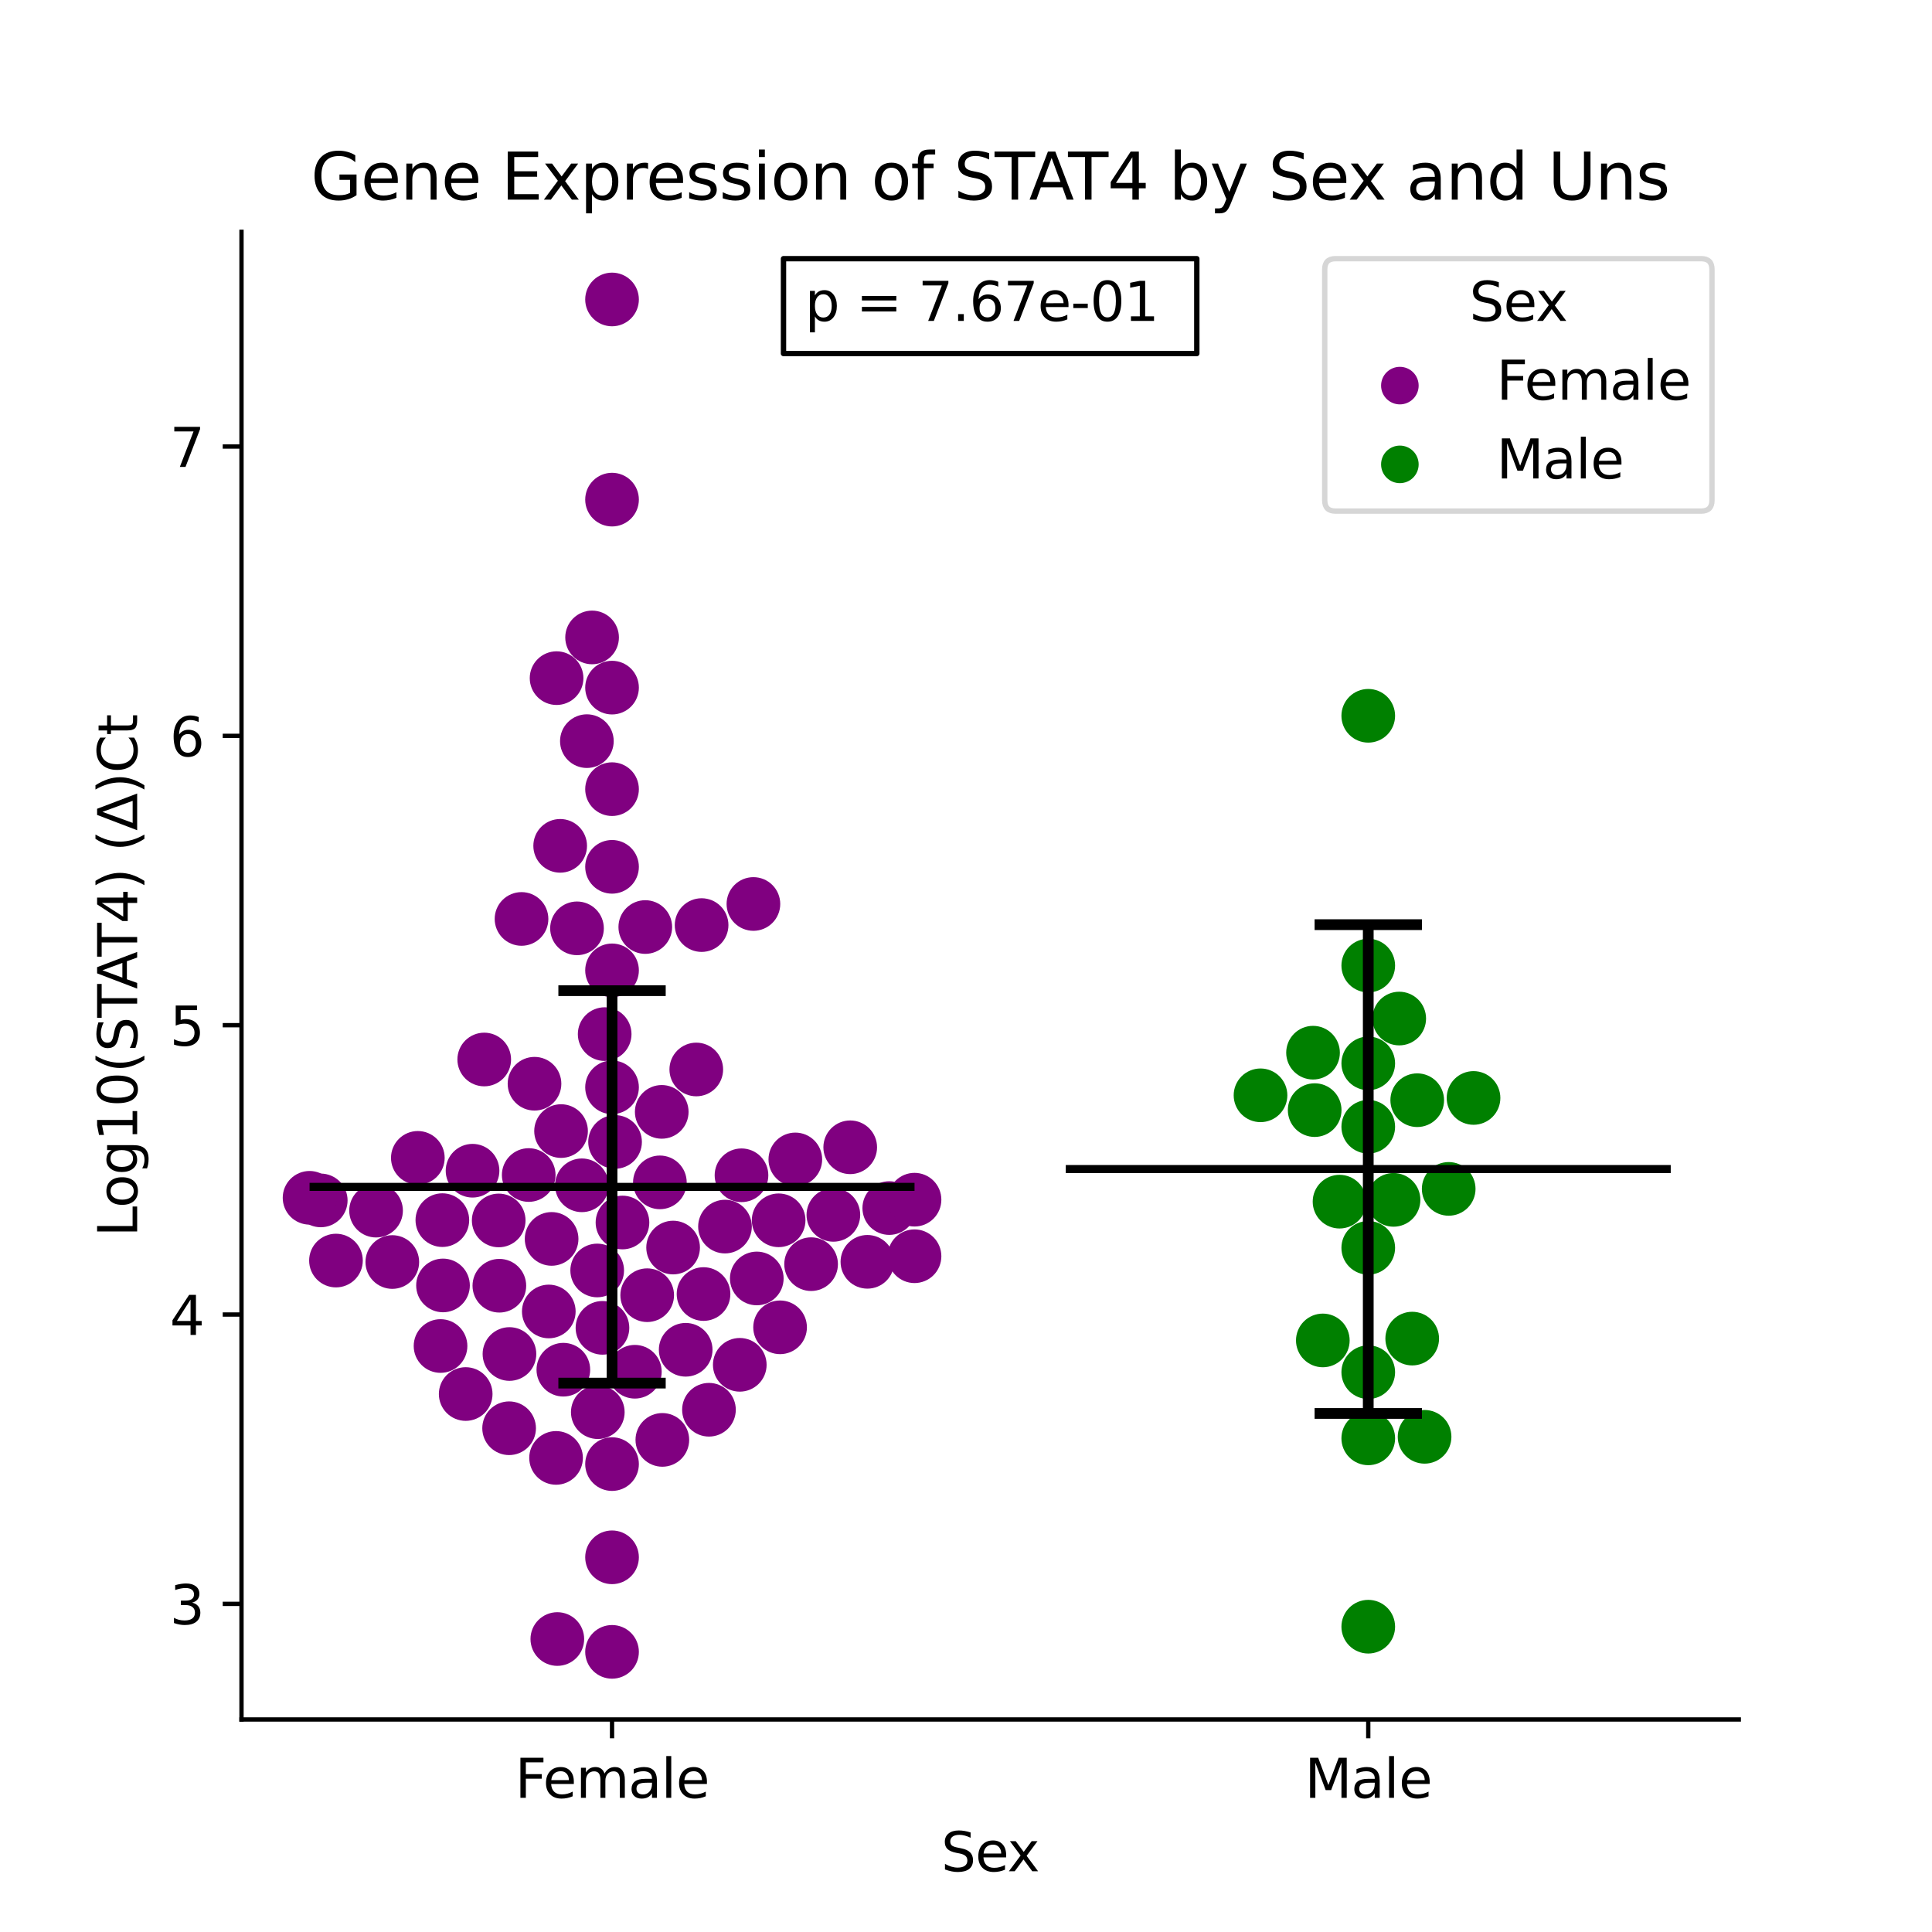 <?xml version="1.0" encoding="utf-8" standalone="no"?>
<!DOCTYPE svg PUBLIC "-//W3C//DTD SVG 1.1//EN"
  "http://www.w3.org/Graphics/SVG/1.1/DTD/svg11.dtd">
<svg xmlns:xlink="http://www.w3.org/1999/xlink" width="360pt" height="360pt" viewBox="0 0 360 360" xmlns="http://www.w3.org/2000/svg" version="1.1">
 <defs>
  <style type="text/css">*{stroke-linejoin: round; stroke-linecap: butt}</style>
 </defs>
 <g id="figure_1">
  <g id="patch_1">
   <path d="M 0 360 
L 360 360 
L 360 0 
L 0 0 
z
" style="fill: #ffffff"/>
  </g>
  <g id="axes_1">
   <g id="patch_2">
    <path d="M 45 320.4 
L 324 320.4 
L 324 43.2 
L 45 43.2 
z
" style="fill: #ffffff"/>
   </g>
   <g id="PathCollection_1">
    <defs>
     <path id="C0_0_5ca55c8f8b" d="M 0 5 
C 1.326 5 2.598 4.473 3.536 3.536 
C 4.473 2.598 5 1.326 5 -0 
C 5 -1.326 4.473 -2.598 3.536 -3.536 
C 2.598 -4.473 1.326 -5 0 -5 
C -1.326 -5 -2.598 -4.473 -3.536 -3.536 
C -4.473 -2.598 -5 -1.326 -5 0 
C -5 1.326 -4.473 2.598 -3.536 3.536 
C -2.598 4.473 -1.326 5 0 5 
z
"/>
    </defs>
    <g clip-path="url(#pc8e0acef42)">
     <use xlink:href="#C0_0_5ca55c8f8b" x="114.045" y="307.8" style="fill: #800080"/>
    </g>
    <g clip-path="url(#pc8e0acef42)">
     <use xlink:href="#C0_0_5ca55c8f8b" x="82.548" y="239.523" style="fill: #800080"/>
    </g>
    <g clip-path="url(#pc8e0acef42)">
     <use xlink:href="#C0_0_5ca55c8f8b" x="145.357" y="247.326" style="fill: #800080"/>
    </g>
    <g clip-path="url(#pc8e0acef42)">
     <use xlink:href="#C0_0_5ca55c8f8b" x="94.93" y="252.3" style="fill: #800080"/>
    </g>
    <g clip-path="url(#pc8e0acef42)">
     <use xlink:href="#C0_0_5ca55c8f8b" x="103.85" y="305.41" style="fill: #800080"/>
    </g>
    <g clip-path="url(#pc8e0acef42)">
     <use xlink:href="#C0_0_5ca55c8f8b" x="73.1" y="235.16" style="fill: #800080"/>
    </g>
    <g clip-path="url(#pc8e0acef42)">
     <use xlink:href="#C0_0_5ca55c8f8b" x="155.287" y="226.373" style="fill: #800080"/>
    </g>
    <g clip-path="url(#pc8e0acef42)">
     <use xlink:href="#C0_0_5ca55c8f8b" x="138.167" y="218.996" style="fill: #800080"/>
    </g>
    <g clip-path="url(#pc8e0acef42)">
     <use xlink:href="#C0_0_5ca55c8f8b" x="114.045" y="147.048" style="fill: #800080"/>
    </g>
    <g clip-path="url(#pc8e0acef42)">
     <use xlink:href="#C0_0_5ca55c8f8b" x="137.846" y="254.313" style="fill: #800080"/>
    </g>
    <g clip-path="url(#pc8e0acef42)">
     <use xlink:href="#C0_0_5ca55c8f8b" x="161.627" y="235.121" style="fill: #800080"/>
    </g>
    <g clip-path="url(#pc8e0acef42)">
     <use xlink:href="#C0_0_5ca55c8f8b" x="86.775" y="259.758" style="fill: #800080"/>
    </g>
    <g clip-path="url(#pc8e0acef42)">
     <use xlink:href="#C0_0_5ca55c8f8b" x="59.766" y="223.68" style="fill: #800080"/>
    </g>
    <g clip-path="url(#pc8e0acef42)">
     <use xlink:href="#C0_0_5ca55c8f8b" x="120.595" y="241.343" style="fill: #800080"/>
    </g>
    <g clip-path="url(#pc8e0acef42)">
     <use xlink:href="#C0_0_5ca55c8f8b" x="125.424" y="232.463" style="fill: #800080"/>
    </g>
    <g clip-path="url(#pc8e0acef42)">
     <use xlink:href="#C0_0_5ca55c8f8b" x="123.305" y="207.181" style="fill: #800080"/>
    </g>
    <g clip-path="url(#pc8e0acef42)">
     <use xlink:href="#C0_0_5ca55c8f8b" x="114.045" y="93.099" style="fill: #800080"/>
    </g>
    <g clip-path="url(#pc8e0acef42)">
     <use xlink:href="#C0_0_5ca55c8f8b" x="97.178" y="171.231" style="fill: #800080"/>
    </g>
    <g clip-path="url(#pc8e0acef42)">
     <use xlink:href="#C0_0_5ca55c8f8b" x="170.409" y="234.081" style="fill: #800080"/>
    </g>
    <g clip-path="url(#pc8e0acef42)">
     <use xlink:href="#C0_0_5ca55c8f8b" x="112.672" y="192.692" style="fill: #800080"/>
    </g>
    <g clip-path="url(#pc8e0acef42)">
     <use xlink:href="#C0_0_5ca55c8f8b" x="129.742" y="199.281" style="fill: #800080"/>
    </g>
    <g clip-path="url(#pc8e0acef42)">
     <use xlink:href="#C0_0_5ca55c8f8b" x="77.858" y="215.75" style="fill: #800080"/>
    </g>
    <g clip-path="url(#pc8e0acef42)">
     <use xlink:href="#C0_0_5ca55c8f8b" x="115.989" y="227.796" style="fill: #800080"/>
    </g>
    <g clip-path="url(#pc8e0acef42)">
     <use xlink:href="#C0_0_5ca55c8f8b" x="102.26" y="244.374" style="fill: #800080"/>
    </g>
    <g clip-path="url(#pc8e0acef42)">
     <use xlink:href="#C0_0_5ca55c8f8b" x="131.093" y="241.126" style="fill: #800080"/>
    </g>
    <g clip-path="url(#pc8e0acef42)">
     <use xlink:href="#C0_0_5ca55c8f8b" x="127.767" y="251.511" style="fill: #800080"/>
    </g>
    <g clip-path="url(#pc8e0acef42)">
     <use xlink:href="#C0_0_5ca55c8f8b" x="165.702" y="225.105" style="fill: #800080"/>
    </g>
    <g clip-path="url(#pc8e0acef42)">
     <use xlink:href="#C0_0_5ca55c8f8b" x="88.052" y="218.147" style="fill: #800080"/>
    </g>
    <g clip-path="url(#pc8e0acef42)">
     <use xlink:href="#C0_0_5ca55c8f8b" x="109.356" y="138.101" style="fill: #800080"/>
    </g>
    <g clip-path="url(#pc8e0acef42)">
     <use xlink:href="#C0_0_5ca55c8f8b" x="140.388" y="168.444" style="fill: #800080"/>
    </g>
    <g clip-path="url(#pc8e0acef42)">
     <use xlink:href="#C0_0_5ca55c8f8b" x="114.045" y="161.521" style="fill: #800080"/>
    </g>
    <g clip-path="url(#pc8e0acef42)">
     <use xlink:href="#C0_0_5ca55c8f8b" x="103.711" y="126.362" style="fill: #800080"/>
    </g>
    <g clip-path="url(#pc8e0acef42)">
     <use xlink:href="#C0_0_5ca55c8f8b" x="108.421" y="220.864" style="fill: #800080"/>
    </g>
    <g clip-path="url(#pc8e0acef42)">
     <use xlink:href="#C0_0_5ca55c8f8b" x="103.615" y="271.66" style="fill: #800080"/>
    </g>
    <g clip-path="url(#pc8e0acef42)">
     <use xlink:href="#C0_0_5ca55c8f8b" x="90.23" y="197.422" style="fill: #800080"/>
    </g>
    <g clip-path="url(#pc8e0acef42)">
     <use xlink:href="#C0_0_5ca55c8f8b" x="114.045" y="55.8" style="fill: #800080"/>
    </g>
    <g clip-path="url(#pc8e0acef42)">
     <use xlink:href="#C0_0_5ca55c8f8b" x="114.045" y="180.814" style="fill: #800080"/>
    </g>
    <g clip-path="url(#pc8e0acef42)">
     <use xlink:href="#C0_0_5ca55c8f8b" x="110.327" y="118.777" style="fill: #800080"/>
    </g>
    <g clip-path="url(#pc8e0acef42)">
     <use xlink:href="#C0_0_5ca55c8f8b" x="132.105" y="262.686" style="fill: #800080"/>
    </g>
    <g clip-path="url(#pc8e0acef42)">
     <use xlink:href="#C0_0_5ca55c8f8b" x="170.409" y="223.544" style="fill: #800080"/>
    </g>
    <g clip-path="url(#pc8e0acef42)">
     <use xlink:href="#C0_0_5ca55c8f8b" x="141.016" y="238.221" style="fill: #800080"/>
    </g>
    <g clip-path="url(#pc8e0acef42)">
     <use xlink:href="#C0_0_5ca55c8f8b" x="112.26" y="247.424" style="fill: #800080"/>
    </g>
    <g clip-path="url(#pc8e0acef42)">
     <use xlink:href="#C0_0_5ca55c8f8b" x="104.545" y="210.759" style="fill: #800080"/>
    </g>
    <g clip-path="url(#pc8e0acef42)">
     <use xlink:href="#C0_0_5ca55c8f8b" x="151.137" y="235.559" style="fill: #800080"/>
    </g>
    <g clip-path="url(#pc8e0acef42)">
     <use xlink:href="#C0_0_5ca55c8f8b" x="123.418" y="268.303" style="fill: #800080"/>
    </g>
    <g clip-path="url(#pc8e0acef42)">
     <use xlink:href="#C0_0_5ca55c8f8b" x="114.045" y="290.182" style="fill: #800080"/>
    </g>
    <g clip-path="url(#pc8e0acef42)">
     <use xlink:href="#C0_0_5ca55c8f8b" x="93.047" y="239.576" style="fill: #800080"/>
    </g>
    <g clip-path="url(#pc8e0acef42)">
     <use xlink:href="#C0_0_5ca55c8f8b" x="99.598" y="201.938" style="fill: #800080"/>
    </g>
    <g clip-path="url(#pc8e0acef42)">
     <use xlink:href="#C0_0_5ca55c8f8b" x="120.24" y="172.74" style="fill: #800080"/>
    </g>
    <g clip-path="url(#pc8e0acef42)">
     <use xlink:href="#C0_0_5ca55c8f8b" x="98.518" y="218.948" style="fill: #800080"/>
    </g>
    <g clip-path="url(#pc8e0acef42)">
     <use xlink:href="#C0_0_5ca55c8f8b" x="111.39" y="263.137" style="fill: #800080"/>
    </g>
    <g clip-path="url(#pc8e0acef42)">
     <use xlink:href="#C0_0_5ca55c8f8b" x="135.09" y="228.557" style="fill: #800080"/>
    </g>
    <g clip-path="url(#pc8e0acef42)">
     <use xlink:href="#C0_0_5ca55c8f8b" x="82.426" y="227.355" style="fill: #800080"/>
    </g>
    <g clip-path="url(#pc8e0acef42)">
     <use xlink:href="#C0_0_5ca55c8f8b" x="158.426" y="213.78" style="fill: #800080"/>
    </g>
    <g clip-path="url(#pc8e0acef42)">
     <use xlink:href="#C0_0_5ca55c8f8b" x="130.733" y="172.376" style="fill: #800080"/>
    </g>
    <g clip-path="url(#pc8e0acef42)">
     <use xlink:href="#C0_0_5ca55c8f8b" x="122.959" y="220.317" style="fill: #800080"/>
    </g>
    <g clip-path="url(#pc8e0acef42)">
     <use xlink:href="#C0_0_5ca55c8f8b" x="114.608" y="212.784" style="fill: #800080"/>
    </g>
    <g clip-path="url(#pc8e0acef42)">
     <use xlink:href="#C0_0_5ca55c8f8b" x="104.971" y="255.223" style="fill: #800080"/>
    </g>
    <g clip-path="url(#pc8e0acef42)">
     <use xlink:href="#C0_0_5ca55c8f8b" x="145.087" y="227.386" style="fill: #800080"/>
    </g>
    <g clip-path="url(#pc8e0acef42)">
     <use xlink:href="#C0_0_5ca55c8f8b" x="62.603" y="234.889" style="fill: #800080"/>
    </g>
    <g clip-path="url(#pc8e0acef42)">
     <use xlink:href="#C0_0_5ca55c8f8b" x="148.198" y="216.042" style="fill: #800080"/>
    </g>
    <g clip-path="url(#pc8e0acef42)">
     <use xlink:href="#C0_0_5ca55c8f8b" x="102.785" y="230.852" style="fill: #800080"/>
    </g>
    <g clip-path="url(#pc8e0acef42)">
     <use xlink:href="#C0_0_5ca55c8f8b" x="107.516" y="172.983" style="fill: #800080"/>
    </g>
    <g clip-path="url(#pc8e0acef42)">
     <use xlink:href="#C0_0_5ca55c8f8b" x="57.682" y="223.194" style="fill: #800080"/>
    </g>
    <g clip-path="url(#pc8e0acef42)">
     <use xlink:href="#C0_0_5ca55c8f8b" x="114.045" y="128.129" style="fill: #800080"/>
    </g>
    <g clip-path="url(#pc8e0acef42)">
     <use xlink:href="#C0_0_5ca55c8f8b" x="104.381" y="157.611" style="fill: #800080"/>
    </g>
    <g clip-path="url(#pc8e0acef42)">
     <use xlink:href="#C0_0_5ca55c8f8b" x="82.088" y="250.81" style="fill: #800080"/>
    </g>
    <g clip-path="url(#pc8e0acef42)">
     <use xlink:href="#C0_0_5ca55c8f8b" x="114.045" y="202.606" style="fill: #800080"/>
    </g>
    <g clip-path="url(#pc8e0acef42)">
     <use xlink:href="#C0_0_5ca55c8f8b" x="94.866" y="266.132" style="fill: #800080"/>
    </g>
    <g clip-path="url(#pc8e0acef42)">
     <use xlink:href="#C0_0_5ca55c8f8b" x="111.278" y="236.733" style="fill: #800080"/>
    </g>
    <g clip-path="url(#pc8e0acef42)">
     <use xlink:href="#C0_0_5ca55c8f8b" x="70.074" y="225.584" style="fill: #800080"/>
    </g>
    <g clip-path="url(#pc8e0acef42)">
     <use xlink:href="#C0_0_5ca55c8f8b" x="114.045" y="272.812" style="fill: #800080"/>
    </g>
    <g clip-path="url(#pc8e0acef42)">
     <use xlink:href="#C0_0_5ca55c8f8b" x="118.297" y="255.605" style="fill: #800080"/>
    </g>
    <g clip-path="url(#pc8e0acef42)">
     <use xlink:href="#C0_0_5ca55c8f8b" x="92.926" y="227.412" style="fill: #800080"/>
    </g>
   </g>
   <g id="PathCollection_2">
    <defs>
     <path id="C1_0_d910b6d904" d="M 0 5 
C 1.326 5 2.598 4.473 3.536 3.536 
C 4.473 2.598 5 1.326 5 -0 
C 5 -1.326 4.473 -2.598 3.536 -3.536 
C 2.598 -4.473 1.326 -5 0 -5 
C -1.326 -5 -2.598 -4.473 -3.536 -3.536 
C -4.473 -2.598 -5 -1.326 -5 0 
C -5 1.326 -4.473 2.598 -3.536 3.536 
C -2.598 4.473 -1.326 5 0 5 
z
"/>
    </defs>
    <g clip-path="url(#pc8e0acef42)">
     <use xlink:href="#C1_0_d910b6d904" x="265.45" y="267.73" style="fill: #008000"/>
    </g>
    <g clip-path="url(#pc8e0acef42)">
     <use xlink:href="#C1_0_d910b6d904" x="264.08" y="205.006" style="fill: #008000"/>
    </g>
    <g clip-path="url(#pc8e0acef42)">
     <use xlink:href="#C1_0_d910b6d904" x="254.955" y="268.016" style="fill: #008000"/>
    </g>
    <g clip-path="url(#pc8e0acef42)">
     <use xlink:href="#C1_0_d910b6d904" x="244.971" y="206.854" style="fill: #008000"/>
    </g>
    <g clip-path="url(#pc8e0acef42)">
     <use xlink:href="#C1_0_d910b6d904" x="254.955" y="303.111" style="fill: #008000"/>
    </g>
    <g clip-path="url(#pc8e0acef42)">
     <use xlink:href="#C1_0_d910b6d904" x="260.726" y="189.792" style="fill: #008000"/>
    </g>
    <g clip-path="url(#pc8e0acef42)">
     <use xlink:href="#C1_0_d910b6d904" x="263.145" y="249.429" style="fill: #008000"/>
    </g>
    <g clip-path="url(#pc8e0acef42)">
     <use xlink:href="#C1_0_d910b6d904" x="254.955" y="232.516" style="fill: #008000"/>
    </g>
    <g clip-path="url(#pc8e0acef42)">
     <use xlink:href="#C1_0_d910b6d904" x="249.603" y="223.912" style="fill: #008000"/>
    </g>
    <g clip-path="url(#pc8e0acef42)">
     <use xlink:href="#C1_0_d910b6d904" x="244.665" y="196.152" style="fill: #008000"/>
    </g>
    <g clip-path="url(#pc8e0acef42)">
     <use xlink:href="#C1_0_d910b6d904" x="234.879" y="204.095" style="fill: #008000"/>
    </g>
    <g clip-path="url(#pc8e0acef42)">
     <use xlink:href="#C1_0_d910b6d904" x="254.955" y="179.922" style="fill: #008000"/>
    </g>
    <g clip-path="url(#pc8e0acef42)">
     <use xlink:href="#C1_0_d910b6d904" x="254.955" y="209.953" style="fill: #008000"/>
    </g>
    <g clip-path="url(#pc8e0acef42)">
     <use xlink:href="#C1_0_d910b6d904" x="254.955" y="198.145" style="fill: #008000"/>
    </g>
    <g clip-path="url(#pc8e0acef42)">
     <use xlink:href="#C1_0_d910b6d904" x="254.955" y="255.686" style="fill: #008000"/>
    </g>
    <g clip-path="url(#pc8e0acef42)">
     <use xlink:href="#C1_0_d910b6d904" x="274.571" y="204.588" style="fill: #008000"/>
    </g>
    <g clip-path="url(#pc8e0acef42)">
     <use xlink:href="#C1_0_d910b6d904" x="246.49" y="249.77" style="fill: #008000"/>
    </g>
    <g clip-path="url(#pc8e0acef42)">
     <use xlink:href="#C1_0_d910b6d904" x="269.943" y="221.532" style="fill: #008000"/>
    </g>
    <g clip-path="url(#pc8e0acef42)">
     <use xlink:href="#C1_0_d910b6d904" x="259.666" y="223.579" style="fill: #008000"/>
    </g>
    <g clip-path="url(#pc8e0acef42)">
     <use xlink:href="#C1_0_d910b6d904" x="254.955" y="133.377" style="fill: #008000"/>
    </g>
   </g>
   <g id="PathCollection_3"/>
   <g id="PathCollection_4"/>
   <g id="matplotlib.axis_1">
    <g id="xtick_1">
     <g id="line2d_1">
      <defs>
       <path id="m6d4bec079f" d="M 0 0 
L 0 3.5 
" style="stroke: #000000; stroke-width: 0.8"/>
      </defs>
      <g>
       <use xlink:href="#m6d4bec079f" x="114.045" y="320.4" style="stroke: #000000; stroke-width: 0.8"/>
      </g>
     </g>
     <g id="text_1">
      <!-- Female -->
      <g transform="translate(95.968 334.998) scale(0.1 -0.1)">
       <defs>
        <path id="DejaVuSans-46" d="M 628 4666 
L 3309 4666 
L 3309 4134 
L 1259 4134 
L 1259 2759 
L 3109 2759 
L 3109 2228 
L 1259 2228 
L 1259 0 
L 628 0 
L 628 4666 
z
" transform="scale(0.016)"/>
        <path id="DejaVuSans-65" d="M 3597 1894 
L 3597 1613 
L 953 1613 
Q 991 1019 1311 708 
Q 1631 397 2203 397 
Q 2534 397 2845 478 
Q 3156 559 3463 722 
L 3463 178 
Q 3153 47 2828 -22 
Q 2503 -91 2169 -91 
Q 1331 -91 842 396 
Q 353 884 353 1716 
Q 353 2575 817 3079 
Q 1281 3584 2069 3584 
Q 2775 3584 3186 3129 
Q 3597 2675 3597 1894 
z
M 3022 2063 
Q 3016 2534 2758 2815 
Q 2500 3097 2075 3097 
Q 1594 3097 1305 2825 
Q 1016 2553 972 2059 
L 3022 2063 
z
" transform="scale(0.016)"/>
        <path id="DejaVuSans-6d" d="M 3328 2828 
Q 3544 3216 3844 3400 
Q 4144 3584 4550 3584 
Q 5097 3584 5394 3201 
Q 5691 2819 5691 2113 
L 5691 0 
L 5113 0 
L 5113 2094 
Q 5113 2597 4934 2840 
Q 4756 3084 4391 3084 
Q 3944 3084 3684 2787 
Q 3425 2491 3425 1978 
L 3425 0 
L 2847 0 
L 2847 2094 
Q 2847 2600 2669 2842 
Q 2491 3084 2119 3084 
Q 1678 3084 1418 2786 
Q 1159 2488 1159 1978 
L 1159 0 
L 581 0 
L 581 3500 
L 1159 3500 
L 1159 2956 
Q 1356 3278 1631 3431 
Q 1906 3584 2284 3584 
Q 2666 3584 2933 3390 
Q 3200 3197 3328 2828 
z
" transform="scale(0.016)"/>
        <path id="DejaVuSans-61" d="M 2194 1759 
Q 1497 1759 1228 1600 
Q 959 1441 959 1056 
Q 959 750 1161 570 
Q 1363 391 1709 391 
Q 2188 391 2477 730 
Q 2766 1069 2766 1631 
L 2766 1759 
L 2194 1759 
z
M 3341 1997 
L 3341 0 
L 2766 0 
L 2766 531 
Q 2569 213 2275 61 
Q 1981 -91 1556 -91 
Q 1019 -91 701 211 
Q 384 513 384 1019 
Q 384 1609 779 1909 
Q 1175 2209 1959 2209 
L 2766 2209 
L 2766 2266 
Q 2766 2663 2505 2880 
Q 2244 3097 1772 3097 
Q 1472 3097 1187 3025 
Q 903 2953 641 2809 
L 641 3341 
Q 956 3463 1253 3523 
Q 1550 3584 1831 3584 
Q 2591 3584 2966 3190 
Q 3341 2797 3341 1997 
z
" transform="scale(0.016)"/>
        <path id="DejaVuSans-6c" d="M 603 4863 
L 1178 4863 
L 1178 0 
L 603 0 
L 603 4863 
z
" transform="scale(0.016)"/>
       </defs>
       <use xlink:href="#DejaVuSans-46"/>
       <use xlink:href="#DejaVuSans-65" x="52.02"/>
       <use xlink:href="#DejaVuSans-6d" x="113.543"/>
       <use xlink:href="#DejaVuSans-61" x="210.955"/>
       <use xlink:href="#DejaVuSans-6c" x="272.234"/>
       <use xlink:href="#DejaVuSans-65" x="300.018"/>
      </g>
     </g>
    </g>
    <g id="xtick_2">
     <g id="line2d_2">
      <g>
       <use xlink:href="#m6d4bec079f" x="254.955" y="320.4" style="stroke: #000000; stroke-width: 0.8"/>
      </g>
     </g>
     <g id="text_2">
      <!-- Male -->
      <g transform="translate(243.111 334.998) scale(0.1 -0.1)">
       <defs>
        <path id="DejaVuSans-4d" d="M 628 4666 
L 1569 4666 
L 2759 1491 
L 3956 4666 
L 4897 4666 
L 4897 0 
L 4281 0 
L 4281 4097 
L 3078 897 
L 2444 897 
L 1241 4097 
L 1241 0 
L 628 0 
L 628 4666 
z
" transform="scale(0.016)"/>
       </defs>
       <use xlink:href="#DejaVuSans-4d"/>
       <use xlink:href="#DejaVuSans-61" x="86.279"/>
       <use xlink:href="#DejaVuSans-6c" x="147.559"/>
       <use xlink:href="#DejaVuSans-65" x="175.342"/>
      </g>
     </g>
    </g>
    <g id="text_3">
     <!-- Sex -->
     <g transform="translate(175.377 348.677) scale(0.1 -0.1)">
      <defs>
       <path id="DejaVuSans-53" d="M 3425 4513 
L 3425 3897 
Q 3066 4069 2747 4153 
Q 2428 4238 2131 4238 
Q 1616 4238 1336 4038 
Q 1056 3838 1056 3469 
Q 1056 3159 1242 3001 
Q 1428 2844 1947 2747 
L 2328 2669 
Q 3034 2534 3370 2195 
Q 3706 1856 3706 1288 
Q 3706 609 3251 259 
Q 2797 -91 1919 -91 
Q 1588 -91 1214 -16 
Q 841 59 441 206 
L 441 856 
Q 825 641 1194 531 
Q 1563 422 1919 422 
Q 2459 422 2753 634 
Q 3047 847 3047 1241 
Q 3047 1584 2836 1778 
Q 2625 1972 2144 2069 
L 1759 2144 
Q 1053 2284 737 2584 
Q 422 2884 422 3419 
Q 422 4038 858 4394 
Q 1294 4750 2059 4750 
Q 2388 4750 2728 4690 
Q 3069 4631 3425 4513 
z
" transform="scale(0.016)"/>
       <path id="DejaVuSans-78" d="M 3513 3500 
L 2247 1797 
L 3578 0 
L 2900 0 
L 1881 1375 
L 863 0 
L 184 0 
L 1544 1831 
L 300 3500 
L 978 3500 
L 1906 2253 
L 2834 3500 
L 3513 3500 
z
" transform="scale(0.016)"/>
      </defs>
      <use xlink:href="#DejaVuSans-53"/>
      <use xlink:href="#DejaVuSans-65" x="63.477"/>
      <use xlink:href="#DejaVuSans-78" x="123.25"/>
     </g>
    </g>
   </g>
   <g id="matplotlib.axis_2">
    <g id="ytick_1">
     <g id="line2d_3">
      <defs>
       <path id="me647a644c4" d="M 0 0 
L -3.5 0 
" style="stroke: #000000; stroke-width: 0.8"/>
      </defs>
      <g>
       <use xlink:href="#me647a644c4" x="45" y="298.856" style="stroke: #000000; stroke-width: 0.8"/>
      </g>
     </g>
     <g id="text_4">
      <!-- 3 -->
      <g transform="translate(31.637 302.655) scale(0.1 -0.1)">
       <defs>
        <path id="DejaVuSans-33" d="M 2597 2516 
Q 3050 2419 3304 2112 
Q 3559 1806 3559 1356 
Q 3559 666 3084 287 
Q 2609 -91 1734 -91 
Q 1441 -91 1130 -33 
Q 819 25 488 141 
L 488 750 
Q 750 597 1062 519 
Q 1375 441 1716 441 
Q 2309 441 2620 675 
Q 2931 909 2931 1356 
Q 2931 1769 2642 2001 
Q 2353 2234 1838 2234 
L 1294 2234 
L 1294 2753 
L 1863 2753 
Q 2328 2753 2575 2939 
Q 2822 3125 2822 3475 
Q 2822 3834 2567 4026 
Q 2313 4219 1838 4219 
Q 1578 4219 1281 4162 
Q 984 4106 628 3988 
L 628 4550 
Q 988 4650 1302 4700 
Q 1616 4750 1894 4750 
Q 2613 4750 3031 4423 
Q 3450 4097 3450 3541 
Q 3450 3153 3228 2886 
Q 3006 2619 2597 2516 
z
" transform="scale(0.016)"/>
       </defs>
       <use xlink:href="#DejaVuSans-33"/>
      </g>
     </g>
    </g>
    <g id="ytick_2">
     <g id="line2d_4">
      <g>
       <use xlink:href="#me647a644c4" x="45" y="244.943" style="stroke: #000000; stroke-width: 0.8"/>
      </g>
     </g>
     <g id="text_5">
      <!-- 4 -->
      <g transform="translate(31.637 248.742) scale(0.1 -0.1)">
       <defs>
        <path id="DejaVuSans-34" d="M 2419 4116 
L 825 1625 
L 2419 1625 
L 2419 4116 
z
M 2253 4666 
L 3047 4666 
L 3047 1625 
L 3713 1625 
L 3713 1100 
L 3047 1100 
L 3047 0 
L 2419 0 
L 2419 1100 
L 313 1100 
L 313 1709 
L 2253 4666 
z
" transform="scale(0.016)"/>
       </defs>
       <use xlink:href="#DejaVuSans-34"/>
      </g>
     </g>
    </g>
    <g id="ytick_3">
     <g id="line2d_5">
      <g>
       <use xlink:href="#me647a644c4" x="45" y="191.03" style="stroke: #000000; stroke-width: 0.8"/>
      </g>
     </g>
     <g id="text_6">
      <!-- 5 -->
      <g transform="translate(31.637 194.829) scale(0.1 -0.1)">
       <defs>
        <path id="DejaVuSans-35" d="M 691 4666 
L 3169 4666 
L 3169 4134 
L 1269 4134 
L 1269 2991 
Q 1406 3038 1543 3061 
Q 1681 3084 1819 3084 
Q 2600 3084 3056 2656 
Q 3513 2228 3513 1497 
Q 3513 744 3044 326 
Q 2575 -91 1722 -91 
Q 1428 -91 1123 -41 
Q 819 9 494 109 
L 494 744 
Q 775 591 1075 516 
Q 1375 441 1709 441 
Q 2250 441 2565 725 
Q 2881 1009 2881 1497 
Q 2881 1984 2565 2268 
Q 2250 2553 1709 2553 
Q 1456 2553 1204 2497 
Q 953 2441 691 2322 
L 691 4666 
z
" transform="scale(0.016)"/>
       </defs>
       <use xlink:href="#DejaVuSans-35"/>
      </g>
     </g>
    </g>
    <g id="ytick_4">
     <g id="line2d_6">
      <g>
       <use xlink:href="#me647a644c4" x="45" y="137.117" style="stroke: #000000; stroke-width: 0.8"/>
      </g>
     </g>
     <g id="text_7">
      <!-- 6 -->
      <g transform="translate(31.637 140.916) scale(0.1 -0.1)">
       <defs>
        <path id="DejaVuSans-36" d="M 2113 2584 
Q 1688 2584 1439 2293 
Q 1191 2003 1191 1497 
Q 1191 994 1439 701 
Q 1688 409 2113 409 
Q 2538 409 2786 701 
Q 3034 994 3034 1497 
Q 3034 2003 2786 2293 
Q 2538 2584 2113 2584 
z
M 3366 4563 
L 3366 3988 
Q 3128 4100 2886 4159 
Q 2644 4219 2406 4219 
Q 1781 4219 1451 3797 
Q 1122 3375 1075 2522 
Q 1259 2794 1537 2939 
Q 1816 3084 2150 3084 
Q 2853 3084 3261 2657 
Q 3669 2231 3669 1497 
Q 3669 778 3244 343 
Q 2819 -91 2113 -91 
Q 1303 -91 875 529 
Q 447 1150 447 2328 
Q 447 3434 972 4092 
Q 1497 4750 2381 4750 
Q 2619 4750 2861 4703 
Q 3103 4656 3366 4563 
z
" transform="scale(0.016)"/>
       </defs>
       <use xlink:href="#DejaVuSans-36"/>
      </g>
     </g>
    </g>
    <g id="ytick_5">
     <g id="line2d_7">
      <g>
       <use xlink:href="#me647a644c4" x="45" y="83.204" style="stroke: #000000; stroke-width: 0.8"/>
      </g>
     </g>
     <g id="text_8">
      <!-- 7 -->
      <g transform="translate(31.637 87.003) scale(0.1 -0.1)">
       <defs>
        <path id="DejaVuSans-37" d="M 525 4666 
L 3525 4666 
L 3525 4397 
L 1831 0 
L 1172 0 
L 2766 4134 
L 525 4134 
L 525 4666 
z
" transform="scale(0.016)"/>
       </defs>
       <use xlink:href="#DejaVuSans-37"/>
      </g>
     </g>
    </g>
    <g id="text_9">
     <!-- Log10(STAT4) (Δ)Ct -->
     <g transform="translate(25.558 230.467) rotate(-90) scale(0.1 -0.1)">
      <defs>
       <path id="DejaVuSans-4c" d="M 628 4666 
L 1259 4666 
L 1259 531 
L 3531 531 
L 3531 0 
L 628 0 
L 628 4666 
z
" transform="scale(0.016)"/>
       <path id="DejaVuSans-6f" d="M 1959 3097 
Q 1497 3097 1228 2736 
Q 959 2375 959 1747 
Q 959 1119 1226 758 
Q 1494 397 1959 397 
Q 2419 397 2687 759 
Q 2956 1122 2956 1747 
Q 2956 2369 2687 2733 
Q 2419 3097 1959 3097 
z
M 1959 3584 
Q 2709 3584 3137 3096 
Q 3566 2609 3566 1747 
Q 3566 888 3137 398 
Q 2709 -91 1959 -91 
Q 1206 -91 779 398 
Q 353 888 353 1747 
Q 353 2609 779 3096 
Q 1206 3584 1959 3584 
z
" transform="scale(0.016)"/>
       <path id="DejaVuSans-67" d="M 2906 1791 
Q 2906 2416 2648 2759 
Q 2391 3103 1925 3103 
Q 1463 3103 1205 2759 
Q 947 2416 947 1791 
Q 947 1169 1205 825 
Q 1463 481 1925 481 
Q 2391 481 2648 825 
Q 2906 1169 2906 1791 
z
M 3481 434 
Q 3481 -459 3084 -895 
Q 2688 -1331 1869 -1331 
Q 1566 -1331 1297 -1286 
Q 1028 -1241 775 -1147 
L 775 -588 
Q 1028 -725 1275 -790 
Q 1522 -856 1778 -856 
Q 2344 -856 2625 -561 
Q 2906 -266 2906 331 
L 2906 616 
Q 2728 306 2450 153 
Q 2172 0 1784 0 
Q 1141 0 747 490 
Q 353 981 353 1791 
Q 353 2603 747 3093 
Q 1141 3584 1784 3584 
Q 2172 3584 2450 3431 
Q 2728 3278 2906 2969 
L 2906 3500 
L 3481 3500 
L 3481 434 
z
" transform="scale(0.016)"/>
       <path id="DejaVuSans-31" d="M 794 531 
L 1825 531 
L 1825 4091 
L 703 3866 
L 703 4441 
L 1819 4666 
L 2450 4666 
L 2450 531 
L 3481 531 
L 3481 0 
L 794 0 
L 794 531 
z
" transform="scale(0.016)"/>
       <path id="DejaVuSans-30" d="M 2034 4250 
Q 1547 4250 1301 3770 
Q 1056 3291 1056 2328 
Q 1056 1369 1301 889 
Q 1547 409 2034 409 
Q 2525 409 2770 889 
Q 3016 1369 3016 2328 
Q 3016 3291 2770 3770 
Q 2525 4250 2034 4250 
z
M 2034 4750 
Q 2819 4750 3233 4129 
Q 3647 3509 3647 2328 
Q 3647 1150 3233 529 
Q 2819 -91 2034 -91 
Q 1250 -91 836 529 
Q 422 1150 422 2328 
Q 422 3509 836 4129 
Q 1250 4750 2034 4750 
z
" transform="scale(0.016)"/>
       <path id="DejaVuSans-28" d="M 1984 4856 
Q 1566 4138 1362 3434 
Q 1159 2731 1159 2009 
Q 1159 1288 1364 580 
Q 1569 -128 1984 -844 
L 1484 -844 
Q 1016 -109 783 600 
Q 550 1309 550 2009 
Q 550 2706 781 3412 
Q 1013 4119 1484 4856 
L 1984 4856 
z
" transform="scale(0.016)"/>
       <path id="DejaVuSans-54" d="M -19 4666 
L 3928 4666 
L 3928 4134 
L 2272 4134 
L 2272 0 
L 1638 0 
L 1638 4134 
L -19 4134 
L -19 4666 
z
" transform="scale(0.016)"/>
       <path id="DejaVuSans-41" d="M 2188 4044 
L 1331 1722 
L 3047 1722 
L 2188 4044 
z
M 1831 4666 
L 2547 4666 
L 4325 0 
L 3669 0 
L 3244 1197 
L 1141 1197 
L 716 0 
L 50 0 
L 1831 4666 
z
" transform="scale(0.016)"/>
       <path id="DejaVuSans-29" d="M 513 4856 
L 1013 4856 
Q 1481 4119 1714 3412 
Q 1947 2706 1947 2009 
Q 1947 1309 1714 600 
Q 1481 -109 1013 -844 
L 513 -844 
Q 928 -128 1133 580 
Q 1338 1288 1338 2009 
Q 1338 2731 1133 3434 
Q 928 4138 513 4856 
z
" transform="scale(0.016)"/>
       <path id="DejaVuSans-20" transform="scale(0.016)"/>
       <path id="DejaVuSans-394" d="M 2188 4044 
L 906 525 
L 3472 525 
L 2188 4044 
z
M 50 0 
L 1831 4666 
L 2547 4666 
L 4325 0 
L 50 0 
z
" transform="scale(0.016)"/>
       <path id="DejaVuSans-43" d="M 4122 4306 
L 4122 3641 
Q 3803 3938 3442 4084 
Q 3081 4231 2675 4231 
Q 1875 4231 1450 3742 
Q 1025 3253 1025 2328 
Q 1025 1406 1450 917 
Q 1875 428 2675 428 
Q 3081 428 3442 575 
Q 3803 722 4122 1019 
L 4122 359 
Q 3791 134 3420 21 
Q 3050 -91 2638 -91 
Q 1578 -91 968 557 
Q 359 1206 359 2328 
Q 359 3453 968 4101 
Q 1578 4750 2638 4750 
Q 3056 4750 3426 4639 
Q 3797 4528 4122 4306 
z
" transform="scale(0.016)"/>
       <path id="DejaVuSans-74" d="M 1172 4494 
L 1172 3500 
L 2356 3500 
L 2356 3053 
L 1172 3053 
L 1172 1153 
Q 1172 725 1289 603 
Q 1406 481 1766 481 
L 2356 481 
L 2356 0 
L 1766 0 
Q 1100 0 847 248 
Q 594 497 594 1153 
L 594 3053 
L 172 3053 
L 172 3500 
L 594 3500 
L 594 4494 
L 1172 4494 
z
" transform="scale(0.016)"/>
      </defs>
      <use xlink:href="#DejaVuSans-4c"/>
      <use xlink:href="#DejaVuSans-6f" x="53.963"/>
      <use xlink:href="#DejaVuSans-67" x="115.145"/>
      <use xlink:href="#DejaVuSans-31" x="178.621"/>
      <use xlink:href="#DejaVuSans-30" x="242.244"/>
      <use xlink:href="#DejaVuSans-28" x="305.867"/>
      <use xlink:href="#DejaVuSans-53" x="344.881"/>
      <use xlink:href="#DejaVuSans-54" x="408.357"/>
      <use xlink:href="#DejaVuSans-41" x="461.691"/>
      <use xlink:href="#DejaVuSans-54" x="522.35"/>
      <use xlink:href="#DejaVuSans-34" x="583.434"/>
      <use xlink:href="#DejaVuSans-29" x="647.057"/>
      <use xlink:href="#DejaVuSans-20" x="686.07"/>
      <use xlink:href="#DejaVuSans-28" x="717.857"/>
      <use xlink:href="#DejaVuSans-394" x="756.871"/>
      <use xlink:href="#DejaVuSans-29" x="825.279"/>
      <use xlink:href="#DejaVuSans-43" x="864.293"/>
      <use xlink:href="#DejaVuSans-74" x="934.117"/>
     </g>
    </g>
   </g>
   <g id="LineCollection_1">
    <path d="M 114.045 257.72 
L 114.045 184.597 
" clip-path="url(#pc8e0acef42)" style="fill: none; stroke: #000000; stroke-width: 2"/>
   </g>
   <g id="line2d_8">
    <defs>
     <path id="m46c9342756" d="M 10 0 
L -10 -0 
" style="stroke: #000000; stroke-width: 2"/>
    </defs>
    <g clip-path="url(#pc8e0acef42)">
     <use xlink:href="#m46c9342756" x="114.045" y="257.72" style="stroke: #000000; stroke-width: 2"/>
    </g>
   </g>
   <g id="line2d_9">
    <g clip-path="url(#pc8e0acef42)">
     <use xlink:href="#m46c9342756" x="114.045" y="184.597" style="stroke: #000000; stroke-width: 2"/>
    </g>
   </g>
   <g id="LineCollection_2">
    <path d="M 254.955 263.378 
L 254.955 172.296 
" clip-path="url(#pc8e0acef42)" style="fill: none; stroke: #000000; stroke-width: 2"/>
   </g>
   <g id="line2d_10">
    <g clip-path="url(#pc8e0acef42)">
     <use xlink:href="#m46c9342756" x="254.955" y="263.378" style="stroke: #000000; stroke-width: 2"/>
    </g>
   </g>
   <g id="line2d_11">
    <g clip-path="url(#pc8e0acef42)">
     <use xlink:href="#m46c9342756" x="254.955" y="172.296" style="stroke: #000000; stroke-width: 2"/>
    </g>
   </g>
   <g id="LineCollection_3">
    <path d="M 57.682 221.158 
L 170.409 221.158 
" clip-path="url(#pc8e0acef42)" style="fill: none; stroke: #000000; stroke-width: 1.5"/>
   </g>
   <g id="LineCollection_4">
    <path d="M 198.591 217.837 
L 311.318 217.837 
" clip-path="url(#pc8e0acef42)" style="fill: none; stroke: #000000; stroke-width: 1.5"/>
   </g>
   <g id="patch_3">
    <path d="M 45 320.4 
L 45 43.2 
" style="fill: none; stroke: #000000; stroke-width: 0.8; stroke-linejoin: miter; stroke-linecap: square"/>
   </g>
   <g id="patch_4">
    <path d="M 45 320.4 
L 324 320.4 
" style="fill: none; stroke: #000000; stroke-width: 0.8; stroke-linejoin: miter; stroke-linecap: square"/>
   </g>
   <g id="text_10">
    <!-- Gene Expression of STAT4 by Sex and Uns -->
    <g transform="translate(57.921 37.2) scale(0.12 -0.12)">
     <defs>
      <path id="DejaVuSans-47" d="M 3809 666 
L 3809 1919 
L 2778 1919 
L 2778 2438 
L 4434 2438 
L 4434 434 
Q 4069 175 3628 42 
Q 3188 -91 2688 -91 
Q 1594 -91 976 548 
Q 359 1188 359 2328 
Q 359 3472 976 4111 
Q 1594 4750 2688 4750 
Q 3144 4750 3555 4637 
Q 3966 4525 4313 4306 
L 4313 3634 
Q 3963 3931 3569 4081 
Q 3175 4231 2741 4231 
Q 1884 4231 1454 3753 
Q 1025 3275 1025 2328 
Q 1025 1384 1454 906 
Q 1884 428 2741 428 
Q 3075 428 3337 486 
Q 3600 544 3809 666 
z
" transform="scale(0.016)"/>
      <path id="DejaVuSans-6e" d="M 3513 2113 
L 3513 0 
L 2938 0 
L 2938 2094 
Q 2938 2591 2744 2837 
Q 2550 3084 2163 3084 
Q 1697 3084 1428 2787 
Q 1159 2491 1159 1978 
L 1159 0 
L 581 0 
L 581 3500 
L 1159 3500 
L 1159 2956 
Q 1366 3272 1645 3428 
Q 1925 3584 2291 3584 
Q 2894 3584 3203 3211 
Q 3513 2838 3513 2113 
z
" transform="scale(0.016)"/>
      <path id="DejaVuSans-45" d="M 628 4666 
L 3578 4666 
L 3578 4134 
L 1259 4134 
L 1259 2753 
L 3481 2753 
L 3481 2222 
L 1259 2222 
L 1259 531 
L 3634 531 
L 3634 0 
L 628 0 
L 628 4666 
z
" transform="scale(0.016)"/>
      <path id="DejaVuSans-70" d="M 1159 525 
L 1159 -1331 
L 581 -1331 
L 581 3500 
L 1159 3500 
L 1159 2969 
Q 1341 3281 1617 3432 
Q 1894 3584 2278 3584 
Q 2916 3584 3314 3078 
Q 3713 2572 3713 1747 
Q 3713 922 3314 415 
Q 2916 -91 2278 -91 
Q 1894 -91 1617 61 
Q 1341 213 1159 525 
z
M 3116 1747 
Q 3116 2381 2855 2742 
Q 2594 3103 2138 3103 
Q 1681 3103 1420 2742 
Q 1159 2381 1159 1747 
Q 1159 1113 1420 752 
Q 1681 391 2138 391 
Q 2594 391 2855 752 
Q 3116 1113 3116 1747 
z
" transform="scale(0.016)"/>
      <path id="DejaVuSans-72" d="M 2631 2963 
Q 2534 3019 2420 3045 
Q 2306 3072 2169 3072 
Q 1681 3072 1420 2755 
Q 1159 2438 1159 1844 
L 1159 0 
L 581 0 
L 581 3500 
L 1159 3500 
L 1159 2956 
Q 1341 3275 1631 3429 
Q 1922 3584 2338 3584 
Q 2397 3584 2469 3576 
Q 2541 3569 2628 3553 
L 2631 2963 
z
" transform="scale(0.016)"/>
      <path id="DejaVuSans-73" d="M 2834 3397 
L 2834 2853 
Q 2591 2978 2328 3040 
Q 2066 3103 1784 3103 
Q 1356 3103 1142 2972 
Q 928 2841 928 2578 
Q 928 2378 1081 2264 
Q 1234 2150 1697 2047 
L 1894 2003 
Q 2506 1872 2764 1633 
Q 3022 1394 3022 966 
Q 3022 478 2636 193 
Q 2250 -91 1575 -91 
Q 1294 -91 989 -36 
Q 684 19 347 128 
L 347 722 
Q 666 556 975 473 
Q 1284 391 1588 391 
Q 1994 391 2212 530 
Q 2431 669 2431 922 
Q 2431 1156 2273 1281 
Q 2116 1406 1581 1522 
L 1381 1569 
Q 847 1681 609 1914 
Q 372 2147 372 2553 
Q 372 3047 722 3315 
Q 1072 3584 1716 3584 
Q 2034 3584 2315 3537 
Q 2597 3491 2834 3397 
z
" transform="scale(0.016)"/>
      <path id="DejaVuSans-69" d="M 603 3500 
L 1178 3500 
L 1178 0 
L 603 0 
L 603 3500 
z
M 603 4863 
L 1178 4863 
L 1178 4134 
L 603 4134 
L 603 4863 
z
" transform="scale(0.016)"/>
      <path id="DejaVuSans-66" d="M 2375 4863 
L 2375 4384 
L 1825 4384 
Q 1516 4384 1395 4259 
Q 1275 4134 1275 3809 
L 1275 3500 
L 2222 3500 
L 2222 3053 
L 1275 3053 
L 1275 0 
L 697 0 
L 697 3053 
L 147 3053 
L 147 3500 
L 697 3500 
L 697 3744 
Q 697 4328 969 4595 
Q 1241 4863 1831 4863 
L 2375 4863 
z
" transform="scale(0.016)"/>
      <path id="DejaVuSans-62" d="M 3116 1747 
Q 3116 2381 2855 2742 
Q 2594 3103 2138 3103 
Q 1681 3103 1420 2742 
Q 1159 2381 1159 1747 
Q 1159 1113 1420 752 
Q 1681 391 2138 391 
Q 2594 391 2855 752 
Q 3116 1113 3116 1747 
z
M 1159 2969 
Q 1341 3281 1617 3432 
Q 1894 3584 2278 3584 
Q 2916 3584 3314 3078 
Q 3713 2572 3713 1747 
Q 3713 922 3314 415 
Q 2916 -91 2278 -91 
Q 1894 -91 1617 61 
Q 1341 213 1159 525 
L 1159 0 
L 581 0 
L 581 4863 
L 1159 4863 
L 1159 2969 
z
" transform="scale(0.016)"/>
      <path id="DejaVuSans-79" d="M 2059 -325 
Q 1816 -950 1584 -1140 
Q 1353 -1331 966 -1331 
L 506 -1331 
L 506 -850 
L 844 -850 
Q 1081 -850 1212 -737 
Q 1344 -625 1503 -206 
L 1606 56 
L 191 3500 
L 800 3500 
L 1894 763 
L 2988 3500 
L 3597 3500 
L 2059 -325 
z
" transform="scale(0.016)"/>
      <path id="DejaVuSans-64" d="M 2906 2969 
L 2906 4863 
L 3481 4863 
L 3481 0 
L 2906 0 
L 2906 525 
Q 2725 213 2448 61 
Q 2172 -91 1784 -91 
Q 1150 -91 751 415 
Q 353 922 353 1747 
Q 353 2572 751 3078 
Q 1150 3584 1784 3584 
Q 2172 3584 2448 3432 
Q 2725 3281 2906 2969 
z
M 947 1747 
Q 947 1113 1208 752 
Q 1469 391 1925 391 
Q 2381 391 2643 752 
Q 2906 1113 2906 1747 
Q 2906 2381 2643 2742 
Q 2381 3103 1925 3103 
Q 1469 3103 1208 2742 
Q 947 2381 947 1747 
z
" transform="scale(0.016)"/>
      <path id="DejaVuSans-55" d="M 556 4666 
L 1191 4666 
L 1191 1831 
Q 1191 1081 1462 751 
Q 1734 422 2344 422 
Q 2950 422 3222 751 
Q 3494 1081 3494 1831 
L 3494 4666 
L 4128 4666 
L 4128 1753 
Q 4128 841 3676 375 
Q 3225 -91 2344 -91 
Q 1459 -91 1007 375 
Q 556 841 556 1753 
L 556 4666 
z
" transform="scale(0.016)"/>
     </defs>
     <use xlink:href="#DejaVuSans-47"/>
     <use xlink:href="#DejaVuSans-65" x="77.49"/>
     <use xlink:href="#DejaVuSans-6e" x="139.014"/>
     <use xlink:href="#DejaVuSans-65" x="202.393"/>
     <use xlink:href="#DejaVuSans-20" x="263.916"/>
     <use xlink:href="#DejaVuSans-45" x="295.703"/>
     <use xlink:href="#DejaVuSans-78" x="358.887"/>
     <use xlink:href="#DejaVuSans-70" x="418.066"/>
     <use xlink:href="#DejaVuSans-72" x="481.543"/>
     <use xlink:href="#DejaVuSans-65" x="520.406"/>
     <use xlink:href="#DejaVuSans-73" x="581.93"/>
     <use xlink:href="#DejaVuSans-73" x="634.029"/>
     <use xlink:href="#DejaVuSans-69" x="686.129"/>
     <use xlink:href="#DejaVuSans-6f" x="713.912"/>
     <use xlink:href="#DejaVuSans-6e" x="775.094"/>
     <use xlink:href="#DejaVuSans-20" x="838.473"/>
     <use xlink:href="#DejaVuSans-6f" x="870.26"/>
     <use xlink:href="#DejaVuSans-66" x="931.441"/>
     <use xlink:href="#DejaVuSans-20" x="966.646"/>
     <use xlink:href="#DejaVuSans-53" x="998.434"/>
     <use xlink:href="#DejaVuSans-54" x="1061.91"/>
     <use xlink:href="#DejaVuSans-41" x="1115.244"/>
     <use xlink:href="#DejaVuSans-54" x="1175.902"/>
     <use xlink:href="#DejaVuSans-34" x="1236.986"/>
     <use xlink:href="#DejaVuSans-20" x="1300.609"/>
     <use xlink:href="#DejaVuSans-62" x="1332.396"/>
     <use xlink:href="#DejaVuSans-79" x="1395.873"/>
     <use xlink:href="#DejaVuSans-20" x="1455.053"/>
     <use xlink:href="#DejaVuSans-53" x="1486.84"/>
     <use xlink:href="#DejaVuSans-65" x="1550.316"/>
     <use xlink:href="#DejaVuSans-78" x="1610.09"/>
     <use xlink:href="#DejaVuSans-20" x="1669.27"/>
     <use xlink:href="#DejaVuSans-61" x="1701.057"/>
     <use xlink:href="#DejaVuSans-6e" x="1762.336"/>
     <use xlink:href="#DejaVuSans-64" x="1825.715"/>
     <use xlink:href="#DejaVuSans-20" x="1889.191"/>
     <use xlink:href="#DejaVuSans-55" x="1920.979"/>
     <use xlink:href="#DejaVuSans-6e" x="1994.172"/>
     <use xlink:href="#DejaVuSans-73" x="2057.551"/>
    </g>
   </g>
   <g id="patch_5">
    <path d="M 145.993 65.878 
L 223.007 65.878 
L 223.007 48.2 
L 145.993 48.2 
z
" style="fill: #ffffff; stroke: #000000; stroke-linejoin: miter"/>
   </g>
   <g id="text_11">
    <!-- p = 7.67e-01  -->
    <g transform="translate(149.993 59.798) scale(0.1 -0.1)">
     <defs>
      <path id="DejaVuSans-3d" d="M 678 2906 
L 4684 2906 
L 4684 2381 
L 678 2381 
L 678 2906 
z
M 678 1631 
L 4684 1631 
L 4684 1100 
L 678 1100 
L 678 1631 
z
" transform="scale(0.016)"/>
      <path id="DejaVuSans-2e" d="M 684 794 
L 1344 794 
L 1344 0 
L 684 0 
L 684 794 
z
" transform="scale(0.016)"/>
      <path id="DejaVuSans-2d" d="M 313 2009 
L 1997 2009 
L 1997 1497 
L 313 1497 
L 313 2009 
z
" transform="scale(0.016)"/>
     </defs>
     <use xlink:href="#DejaVuSans-70"/>
     <use xlink:href="#DejaVuSans-20" x="63.477"/>
     <use xlink:href="#DejaVuSans-3d" x="95.264"/>
     <use xlink:href="#DejaVuSans-20" x="179.053"/>
     <use xlink:href="#DejaVuSans-37" x="210.84"/>
     <use xlink:href="#DejaVuSans-2e" x="274.463"/>
     <use xlink:href="#DejaVuSans-36" x="306.25"/>
     <use xlink:href="#DejaVuSans-37" x="369.873"/>
     <use xlink:href="#DejaVuSans-65" x="433.496"/>
     <use xlink:href="#DejaVuSans-2d" x="495.02"/>
     <use xlink:href="#DejaVuSans-30" x="531.104"/>
     <use xlink:href="#DejaVuSans-31" x="594.727"/>
     <use xlink:href="#DejaVuSans-20" x="658.35"/>
    </g>
   </g>
   <g id="legend_1">
    <g id="patch_6">
     <path d="M 248.845 95.234 
L 317 95.234 
Q 319 95.234 319 93.234 
L 319 50.2 
Q 319 48.2 317 48.2 
L 248.845 48.2 
Q 246.845 48.2 246.845 50.2 
L 246.845 93.234 
Q 246.845 95.234 248.845 95.234 
z
" style="fill: #ffffff; opacity: 0.8; stroke: #cccccc; stroke-linejoin: miter"/>
    </g>
    <g id="text_12">
     <!-- Sex -->
     <g transform="translate(273.8 59.798) scale(0.1 -0.1)">
      <use xlink:href="#DejaVuSans-53"/>
      <use xlink:href="#DejaVuSans-65" x="63.477"/>
      <use xlink:href="#DejaVuSans-78" x="123.25"/>
     </g>
    </g>
    <g id="PathCollection_5">
     <defs>
      <path id="m525b734679" d="M 0 3 
C 0.796 3 1.559 2.684 2.121 2.121 
C 2.684 1.559 3 0.796 3 0 
C 3 -0.796 2.684 -1.559 2.121 -2.121 
C 1.559 -2.684 0.796 -3 0 -3 
C -0.796 -3 -1.559 -2.684 -2.121 -2.121 
C -2.684 -1.559 -3 -0.796 -3 0 
C -3 0.796 -2.684 1.559 -2.121 2.121 
C -1.559 2.684 -0.796 3 0 3 
z
" style="stroke: #800080"/>
     </defs>
     <g>
      <use xlink:href="#m525b734679" x="260.845" y="71.852" style="fill: #800080; stroke: #800080"/>
     </g>
    </g>
    <g id="text_13">
     <!-- Female -->
     <g transform="translate(278.845 74.477) scale(0.1 -0.1)">
      <use xlink:href="#DejaVuSans-46"/>
      <use xlink:href="#DejaVuSans-65" x="52.02"/>
      <use xlink:href="#DejaVuSans-6d" x="113.543"/>
      <use xlink:href="#DejaVuSans-61" x="210.955"/>
      <use xlink:href="#DejaVuSans-6c" x="272.234"/>
      <use xlink:href="#DejaVuSans-65" x="300.018"/>
     </g>
    </g>
    <g id="PathCollection_6">
     <defs>
      <path id="mcafc0dd77e" d="M 0 3 
C 0.796 3 1.559 2.684 2.121 2.121 
C 2.684 1.559 3 0.796 3 0 
C 3 -0.796 2.684 -1.559 2.121 -2.121 
C 1.559 -2.684 0.796 -3 0 -3 
C -0.796 -3 -1.559 -2.684 -2.121 -2.121 
C -2.684 -1.559 -3 -0.796 -3 0 
C -3 0.796 -2.684 1.559 -2.121 2.121 
C -1.559 2.684 -0.796 3 0 3 
z
" style="stroke: #008000"/>
     </defs>
     <g>
      <use xlink:href="#mcafc0dd77e" x="260.845" y="86.53" style="fill: #008000; stroke: #008000"/>
     </g>
    </g>
    <g id="text_14">
     <!-- Male -->
     <g transform="translate(278.845 89.155) scale(0.1 -0.1)">
      <use xlink:href="#DejaVuSans-4d"/>
      <use xlink:href="#DejaVuSans-61" x="86.279"/>
      <use xlink:href="#DejaVuSans-6c" x="147.559"/>
      <use xlink:href="#DejaVuSans-65" x="175.342"/>
     </g>
    </g>
   </g>
  </g>
 </g>
 <defs>
  <clipPath id="pc8e0acef42">
   <rect x="45" y="43.2" width="279" height="277.2"/>
  </clipPath>
 </defs>
</svg>
